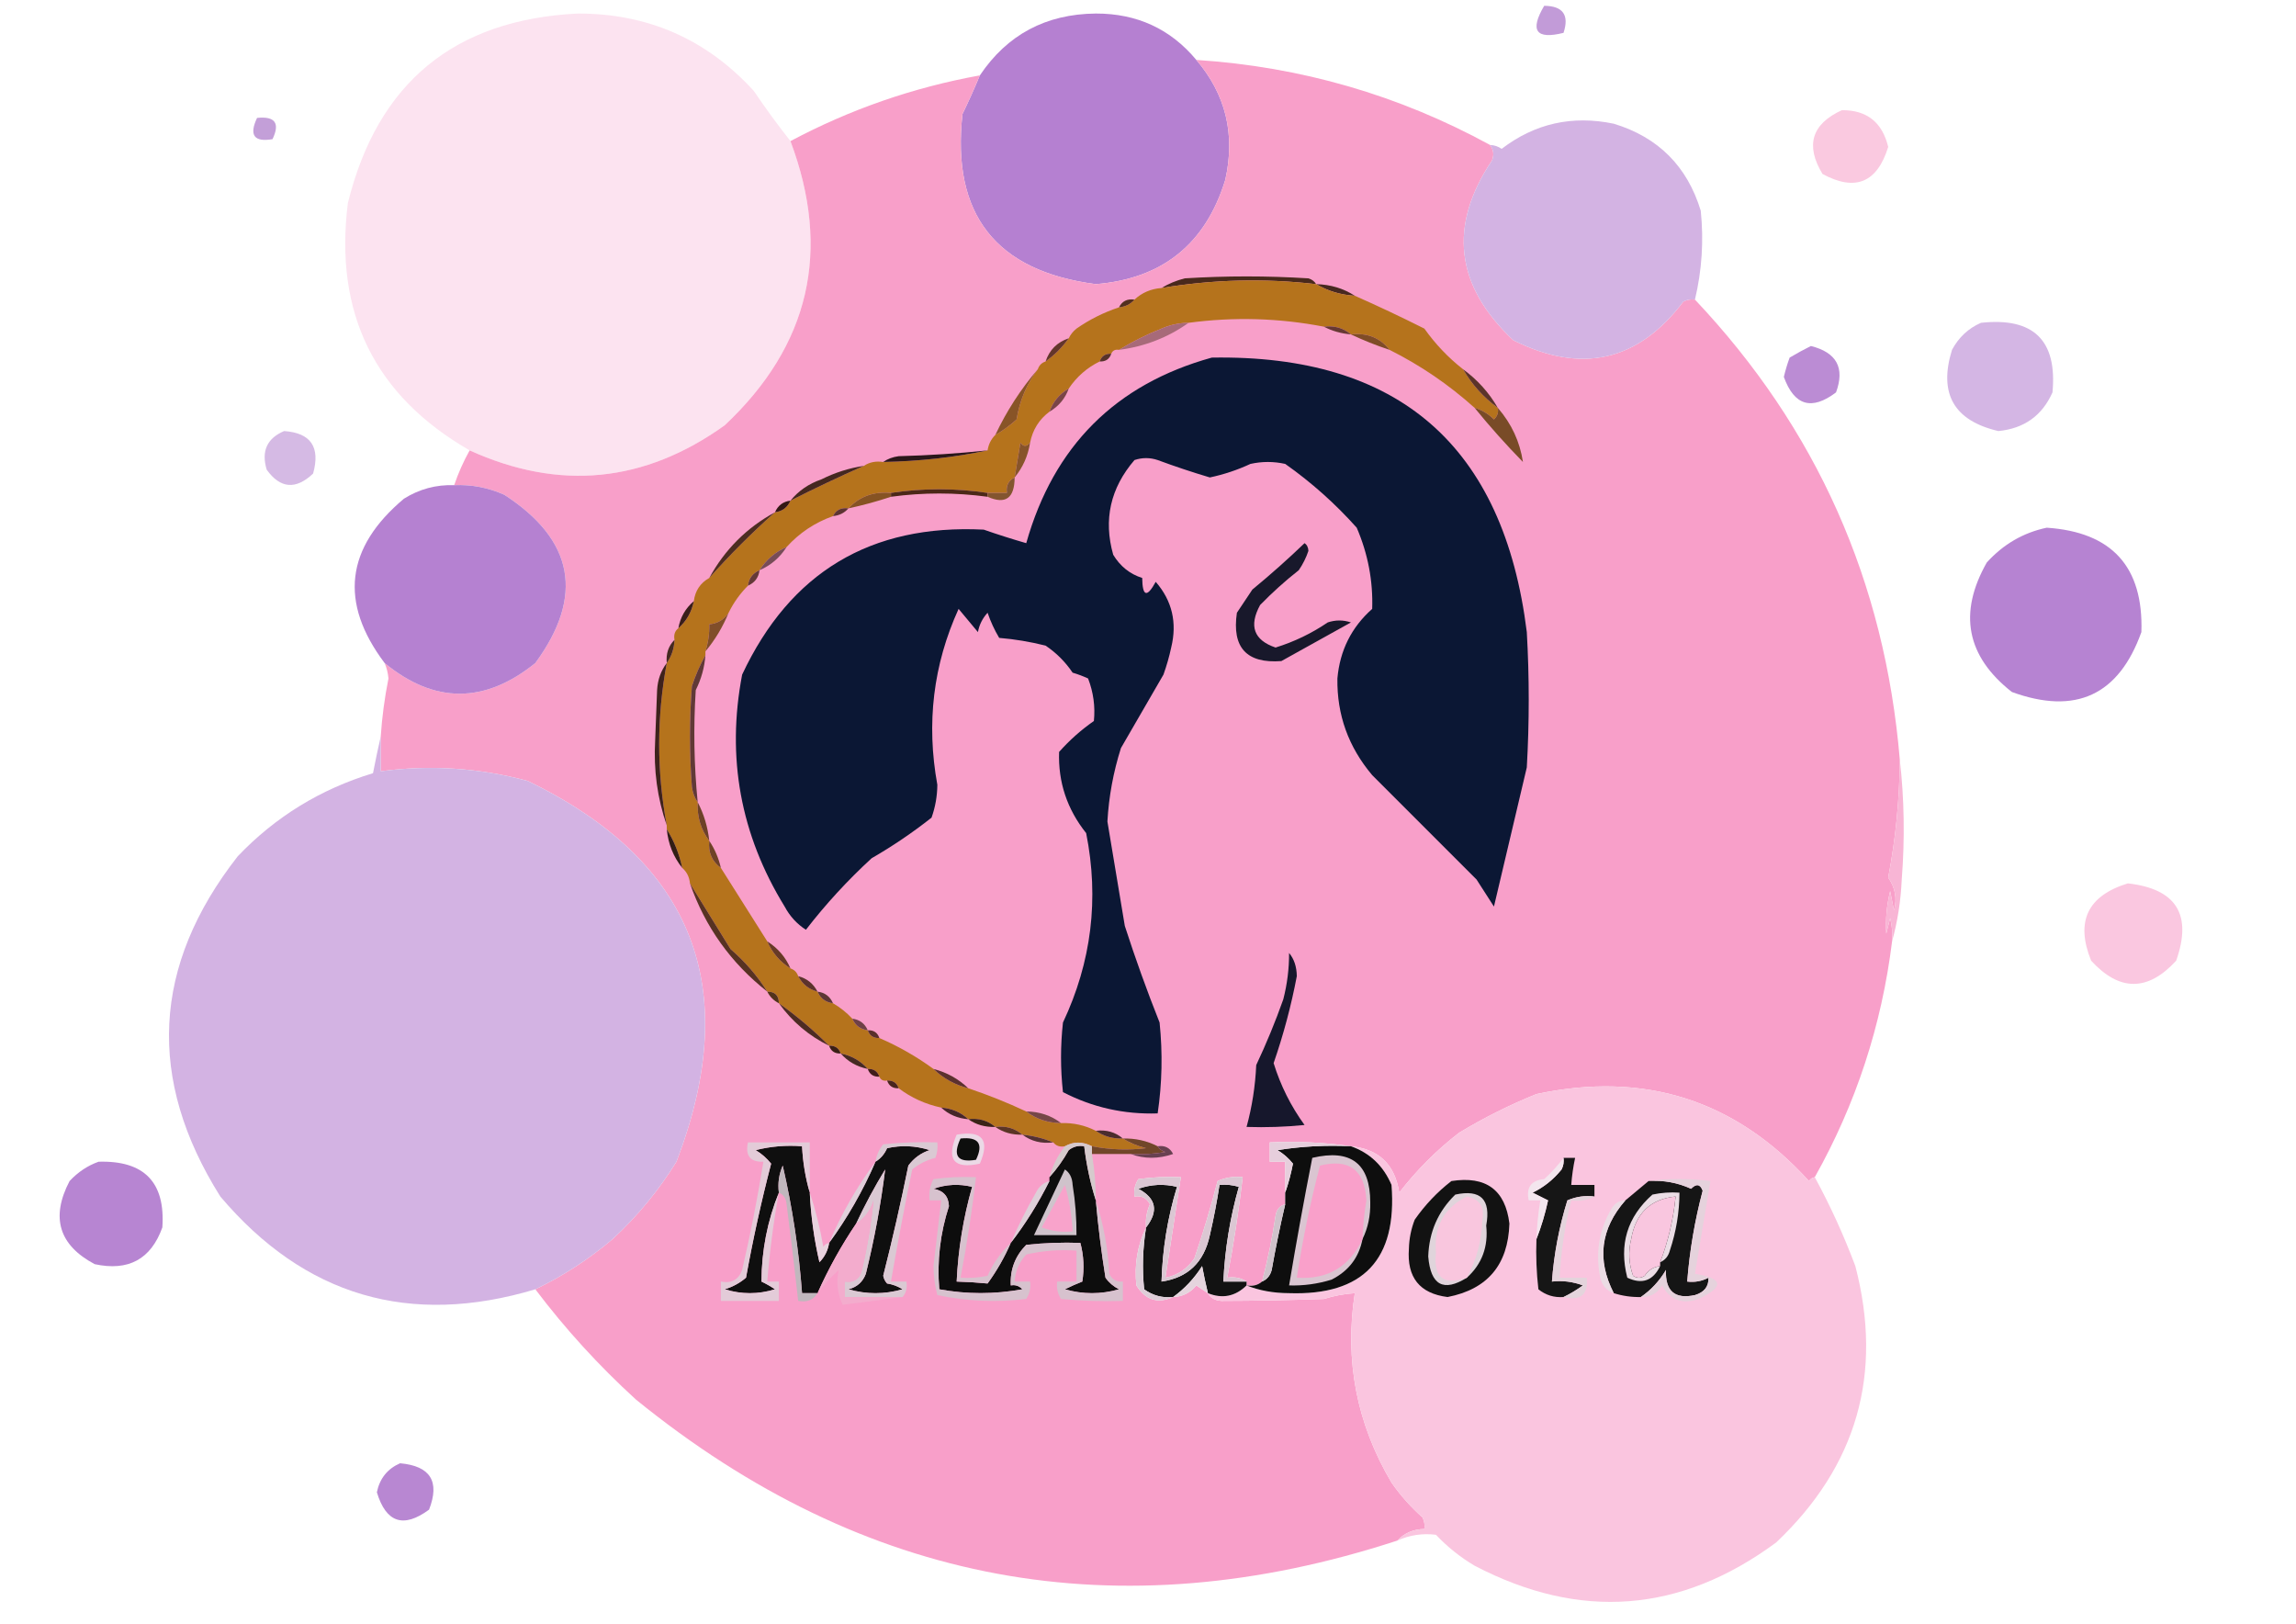 <?xml version="1.0" encoding="UTF-8"?>
<!DOCTYPE svg PUBLIC "-//W3C//DTD SVG 1.1//EN" "http://www.w3.org/Graphics/SVG/1.1/DTD/svg11.dtd">
<svg xmlns="http://www.w3.org/2000/svg" version="1.1" width="594px" height="420px" style="shape-rendering:geometricPrecision; text-rendering:geometricPrecision; image-rendering:optimizeQuality; fill-rule:evenodd; clip-rule:evenodd" xmlns:xlink="http://www.w3.org/1999/xlink">
<g><path style="opacity:1" fill="#fce3f0" d="M 204.5,36.5 C 215.14,64.848 209.474,89.348 187.5,110C 166.734,124.882 144.734,127.048 121.5,116.5C 96.919,102.336 86.419,81.002 90,52.5C 97.71,21.401 117.544,5.067 149.5,3.5C 167.633,3.485 182.8,10.151 195,23.5C 198.086,28.057 201.253,32.391 204.5,36.5 Z"/></g>
<g><path style="opacity:1" fill="#b580d1" d="M 309.5,15.5 C 317.132,24.434 319.632,34.768 317,46.5C 311.912,63.092 300.745,72.092 283.5,73.5C 257.627,70.125 246.127,55.459 249,29.5C 250.596,26.214 252.096,22.88 253.5,19.5C 260.579,8.957 270.579,3.624 283.5,3.5C 294.159,3.484 302.826,7.484 309.5,15.5 Z"/></g>
<g><path style="opacity:1" fill="#c29bd8" d="M 399.5,1.5 C 404.357,1.545 406.023,3.879 404.5,8.5C 397.369,10.27 395.703,7.936 399.5,1.5 Z"/></g>
<g><path style="opacity:1" fill="#f89fc9" d="M 309.5,15.5 C 336.556,17.26 361.89,24.593 385.5,37.5C 386.412,38.738 386.579,40.072 386,41.5C 374.665,58.427 376.498,73.927 391.5,88C 409.113,96.829 423.779,93.496 435.5,78C 436.448,77.517 437.448,77.35 438.5,77.5C 469.959,110.773 487.626,150.44 491.5,196.5C 491.43,206.762 490.43,216.929 488.5,227C 490.317,229.606 490.817,232.44 490,235.5C 489.667,233.833 489.333,232.167 489,230.5C 488.111,234.152 487.778,237.818 488,241.5C 488.333,240.167 488.667,238.833 489,237.5C 489.495,239.473 489.662,241.473 489.5,243.5C 486.813,265.227 480.146,285.56 469.5,304.5C 468.883,304.611 468.383,304.944 468,305.5C 448.957,284.523 425.457,277.023 397.5,283C 390.554,285.806 383.888,289.139 377.5,293C 371.694,297.473 366.527,302.64 362,308.5C 360.886,301.217 356.719,297.217 349.5,296.5C 342.687,295.509 335.687,295.175 328.5,295.5C 328.5,297.167 328.5,298.833 328.5,300.5C 329.833,300.5 331.167,300.5 332.5,300.5C 332.5,303.167 332.5,305.833 332.5,308.5C 332.5,309.5 332.5,310.5 332.5,311.5C 331.069,311.881 330.236,312.881 330,314.5C 329.15,320.251 327.983,325.918 326.5,331.5C 325.432,332.434 324.099,332.768 322.5,332.5C 322.5,332.167 322.5,331.833 322.5,331.5C 321.081,330.549 319.415,330.216 317.5,330.5C 319.148,321.901 320.481,313.235 321.5,304.5C 319.208,304.244 317.041,304.577 315,305.5C 313.245,312.301 311.245,318.968 309,325.5C 307.114,328.242 304.614,329.909 301.5,330.5C 302.834,321.828 304.168,313.161 305.5,304.5C 301.818,304.335 298.152,304.501 294.5,305C 293.62,306.356 293.286,307.856 293.5,309.5C 295.346,309.222 296.68,309.889 297.5,311.5C 296.652,313.409 296.318,315.409 296.5,317.5C 294.256,322.171 293.423,327.171 294,332.5C 296.367,336.303 299.534,337.303 303.5,335.5C 305.929,335.415 307.929,334.415 309.5,332.5C 310.518,333.193 311.518,333.859 312.5,334.5C 313.152,335.725 314.319,336.392 316,336.5C 324.746,336.482 333.58,336.315 342.5,336C 345.117,335.178 347.784,334.678 350.5,334.5C 347.82,351.935 350.987,368.269 360,383.5C 362.324,386.823 364.991,389.823 368,392.5C 368.483,393.448 368.649,394.448 368.5,395.5C 365.654,395.552 363.32,396.552 361.5,398.5C 289.194,422.1 223.527,409.933 164.5,362C 154.889,353.229 146.222,343.729 138.5,333.5C 145.62,330.081 152.287,325.747 158.5,320.5C 164.884,314.611 170.384,307.944 175,300.5C 192.252,255.555 179.419,222.721 136.5,202C 123.997,198.627 111.33,197.793 98.5,199.5C 98.5,196.5 98.5,193.5 98.5,190.5C 98.839,185.465 99.506,180.465 100.5,175.5C 100.377,174.075 100.043,172.742 99.5,171.5C 112.4,182.083 125.4,182.083 138.5,171.5C 151.186,154.203 148.519,139.703 130.5,128C 126.367,126.137 122.033,125.304 117.5,125.5C 118.561,122.378 119.895,119.378 121.5,116.5C 144.734,127.048 166.734,124.882 187.5,110C 209.474,89.348 215.14,64.848 204.5,36.5C 219.929,28.288 236.263,22.621 253.5,19.5C 252.096,22.88 250.596,26.214 249,29.5C 246.127,55.459 257.627,70.125 283.5,73.5C 300.745,72.092 311.912,63.092 317,46.5C 319.632,34.768 317.132,24.434 309.5,15.5 Z"/></g>
<g><path style="opacity:1" fill="#fac9e0" d="M 476.5,28.5 C 482.959,28.451 486.959,31.618 488.5,38C 485.643,47.264 479.977,49.597 471.5,45C 467.022,37.602 468.689,32.102 476.5,28.5 Z"/></g>
<g><path style="opacity:1" fill="#c39fd8" d="M 66.5,30.5 C 71.159,30.015 72.492,31.848 70.5,36C 65.728,36.81 64.395,34.977 66.5,30.5 Z"/></g>
<g><path style="opacity:1" fill="#d3b3e3" d="M 438.5,77.5 C 437.448,77.35 436.448,77.517 435.5,78C 423.779,93.496 409.113,96.829 391.5,88C 376.498,73.927 374.665,58.427 386,41.5C 386.579,40.072 386.412,38.738 385.5,37.5C 386.583,37.539 387.583,37.873 388.5,38.5C 397.083,31.929 406.75,29.763 417.5,32C 428.991,35.491 436.491,42.991 440,54.5C 440.804,62.274 440.304,69.941 438.5,77.5 Z"/></g>
<g><path style="opacity:1" fill="#49291c" d="M 340.5,73.5 C 327.101,71.951 313.767,72.284 300.5,74.5C 302.277,73.4 304.277,72.566 306.5,72C 317.167,71.333 327.833,71.333 338.5,72C 339.416,72.278 340.082,72.778 340.5,73.5 Z"/></g>
<g><path style="opacity:1" fill="#472920" d="M 340.5,73.5 C 344.214,73.59 347.548,74.59 350.5,76.5C 346.838,76.277 343.505,75.277 340.5,73.5 Z"/></g>
<g><path style="opacity:1" fill="#b5731c" d="M 340.5,73.5 C 343.505,75.277 346.838,76.277 350.5,76.5C 356.5,79.152 362.5,81.986 368.5,85C 371.363,89.028 374.696,92.528 378.5,95.5C 380.766,99.436 383.766,102.769 387.5,105.5C 387.719,106.675 387.386,107.675 386.5,108.5C 385.06,107.048 383.394,106.048 381.5,105.5C 374.823,99.498 367.49,94.498 359.5,90.5C 357.057,87.369 353.723,86.036 349.5,86.5C 347.562,84.837 345.228,84.171 342.5,84.5C 330.905,82.261 319.238,81.928 307.5,83.5C 305.073,83.523 302.74,84.023 300.5,85C 296.563,86.572 292.896,88.405 289.5,90.5C 288.508,90.328 287.842,90.662 287.5,91.5C 285.973,91.427 284.973,92.094 284.5,93.5C 281.21,95.124 278.543,97.457 276.5,100.5C 274.086,101.911 272.419,103.911 271.5,106.5C 268.836,108.484 267.169,111.151 266.5,114.5C 265.603,115.598 264.77,115.598 264,114.5C 263.498,117.513 262.998,120.513 262.5,123.5C 260.896,124.287 260.229,125.62 260.5,127.5C 258.833,127.5 257.167,127.5 255.5,127.5C 247.155,126.244 238.822,126.244 230.5,127.5C 226.005,127.093 222.338,128.426 219.5,131.5C 217.62,131.229 216.287,131.896 215.5,133.5C 210.803,135.178 206.803,137.844 203.5,141.5C 200.573,142.757 198.239,144.757 196.5,147.5C 194.738,148.262 193.738,149.596 193.5,151.5C 191.453,153.55 189.786,155.883 188.5,158.5C 187.33,160.279 185.664,161.279 183.5,161.5C 183.552,163.903 183.219,166.236 182.5,168.5C 182.5,168.833 182.5,169.167 182.5,169.5C 181.109,171.96 179.942,174.626 179,177.5C 178.333,186.167 178.333,194.833 179,203.5C 179.21,205.058 179.71,206.391 180.5,207.5C 180.32,211.286 181.32,214.619 183.5,217.5C 183.182,220.481 184.182,222.815 186.5,224.5C 190.492,230.828 194.492,237.162 198.5,243.5C 199.757,246.427 201.757,248.761 204.5,250.5C 205.5,250.833 206.167,251.5 206.5,252.5C 207.585,254.587 209.251,255.92 211.5,256.5C 212.262,258.262 213.596,259.262 215.5,259.5C 217.389,260.604 219.055,261.937 220.5,263.5C 221.262,265.262 222.596,266.262 224.5,266.5C 224.973,267.906 225.973,268.573 227.5,268.5C 232.5,270.664 237.167,273.331 241.5,276.5C 244.008,278.924 247.008,280.59 250.5,281.5C 255.562,283.192 260.562,285.192 265.5,287.5C 268.084,289.472 271.084,290.472 274.5,290.5C 277.697,290.405 280.697,291.072 283.5,292.5C 285.515,293.924 287.848,294.59 290.5,294.5C 292.277,295.6 294.277,296.434 296.5,297C 291.806,297.564 287.14,297.397 282.5,296.5C 280.059,295.244 277.726,295.244 275.5,296.5C 274.209,296.737 273.209,296.404 272.5,295.5C 270.039,294.469 267.373,293.802 264.5,293.5C 262.562,291.837 260.228,291.171 257.5,291.5C 255.562,289.837 253.228,289.171 250.5,289.5C 248.574,287.707 246.241,286.707 243.5,286.5C 239.418,285.624 235.751,283.957 232.5,281.5C 232.027,280.094 231.027,279.427 229.5,279.5C 228.508,279.672 227.842,279.338 227.5,278.5C 227.027,277.094 226.027,276.427 224.5,276.5C 222.664,274.412 220.331,273.079 217.5,272.5C 217.027,271.094 216.027,270.427 214.5,270.5C 210.466,266.464 206.132,262.798 201.5,259.5C 201.5,257.5 200.5,256.5 198.5,256.5C 195.94,252.43 192.773,248.764 189,245.5C 185.478,239.779 181.978,234.112 178.5,228.5C 178.34,226.847 177.674,225.514 176.5,224.5C 175.737,220.863 174.403,217.53 172.5,214.5C 172.5,214.167 172.5,213.833 172.5,213.5C 169.888,199.494 169.888,185.494 172.5,171.5C 173.738,169.786 174.405,167.786 174.5,165.5C 174.263,164.209 174.596,163.209 175.5,162.5C 177.588,160.664 178.921,158.331 179.5,155.5C 179.845,152.802 181.178,150.802 183.5,149.5C 188.833,143.5 194.5,137.833 200.5,132.5C 202.404,132.262 203.738,131.262 204.5,129.5C 210.826,126.291 217.159,123.291 223.5,120.5C 224.919,119.549 226.585,119.216 228.5,119.5C 237.877,119.32 246.877,118.32 255.5,116.5C 255.733,114.938 256.4,113.605 257.5,112.5C 259.455,111.385 261.288,110.052 263,108.5C 263.787,103.638 265.62,99.304 268.5,95.5C 268.833,94.5 269.5,93.833 270.5,93.5C 272.833,91.833 274.833,89.833 276.5,87.5C 276.953,86.542 277.619,85.708 278.5,85C 281.91,82.628 285.577,80.795 289.5,79.5C 291.153,79.34 292.486,78.674 293.5,77.5C 295.426,75.707 297.759,74.707 300.5,74.5C 313.767,72.284 327.101,71.951 340.5,73.5 Z"/></g>
<g><path style="opacity:1" fill="#53301f" d="M 293.5,77.5 C 292.486,78.674 291.153,79.34 289.5,79.5C 290.287,77.896 291.62,77.229 293.5,77.5 Z"/></g>
<g><path style="opacity:1" fill="#673933" d="M 342.5,84.5 C 345.228,84.171 347.562,84.837 349.5,86.5C 346.933,86.278 344.599,85.612 342.5,84.5 Z"/></g>
<g><path style="opacity:1" fill="#d4b6e4" d="M 512.5,83.5 C 526.092,82.025 532.259,88.025 531,101.5C 528.328,107.513 523.661,110.846 517,111.5C 505.49,108.815 501.49,101.815 505,90.5C 506.742,87.254 509.242,84.921 512.5,83.5 Z"/></g>
<g><path style="opacity:1" fill="#a76a79" d="M 307.5,83.5 C 302.181,87.293 296.181,89.627 289.5,90.5C 292.896,88.405 296.563,86.572 300.5,85C 302.74,84.023 305.073,83.523 307.5,83.5 Z"/></g>
<g><path style="opacity:1" fill="#7f4c27" d="M 349.5,86.5 C 353.723,86.036 357.057,87.369 359.5,90.5C 356.011,89.342 352.678,88.009 349.5,86.5 Z"/></g>
<g><path style="opacity:1" fill="#63362b" d="M 276.5,87.5 C 274.833,89.833 272.833,91.833 270.5,93.5C 271.5,90.5 273.5,88.5 276.5,87.5 Z"/></g>
<g><path style="opacity:1" fill="#57332a" d="M 287.5,91.5 C 287.027,92.906 286.027,93.573 284.5,93.5C 284.973,92.094 285.973,91.427 287.5,91.5 Z"/></g>
<g><path style="opacity:1" fill="#0b1734" d="M 313.5,92.5 C 361.852,91.678 389.019,115.344 395,163.5C 395.667,175.167 395.667,186.833 395,198.5C 392.168,210.496 389.334,222.496 386.5,234.5C 385,232.167 383.5,229.833 382,227.5C 372.946,218.446 363.946,209.446 355,200.5C 348.853,193.223 345.853,184.89 346,175.5C 346.633,168.264 349.633,162.264 355,157.5C 355.239,150.271 353.906,143.271 351,136.5C 345.454,130.287 339.288,124.787 332.5,120C 329.5,119.333 326.5,119.333 323.5,120C 320.134,121.566 316.634,122.733 313,123.5C 308.46,122.148 303.96,120.648 299.5,119C 297.5,118.333 295.5,118.333 293.5,119C 287.262,126.268 285.429,134.434 288,143.5C 289.808,146.486 292.308,148.486 295.5,149.5C 295.561,154.322 296.727,154.655 299,150.5C 303.244,155.393 304.577,161.06 303,167.5C 302.489,169.878 301.822,172.212 301,174.5C 297.333,180.833 293.667,187.167 290,193.5C 288.035,199.691 286.869,206.024 286.5,212.5C 287.982,221.479 289.482,230.479 291,239.5C 293.728,247.951 296.728,256.284 300,264.5C 300.814,272.413 300.647,280.246 299.5,288C 290.81,288.285 282.643,286.451 275,282.5C 274.333,276.5 274.333,270.5 275,264.5C 282.394,248.83 284.394,232.496 281,215.5C 276.064,209.31 273.731,202.31 274,194.5C 276.703,191.462 279.703,188.795 283,186.5C 283.375,182.744 282.875,179.078 281.5,175.5C 280.205,174.902 278.872,174.402 277.5,174C 275.605,171.194 273.272,168.86 270.5,167C 266.558,166.007 262.558,165.34 258.5,165C 257.277,162.948 256.277,160.781 255.5,158.5C 254.194,159.912 253.36,161.579 253,163.5C 251.333,161.5 249.667,159.5 248,157.5C 241.436,171.906 239.603,187.073 242.5,203C 242.477,205.925 241.977,208.759 241,211.5C 236.093,215.371 230.926,218.871 225.5,222C 219.253,227.743 213.586,233.909 208.5,240.5C 206.171,239.002 204.337,237.002 203,234.5C 191.57,215.919 187.903,195.919 192,174.5C 204.421,148.038 225.254,135.538 254.5,137C 258.141,138.269 261.808,139.436 265.5,140.5C 272.595,115.405 288.595,99.405 313.5,92.5 Z"/></g>
<g><path style="opacity:1" fill="#bb8cd4" d="M 468.5,89.5 C 475.167,91.172 477.334,95.172 475,101.5C 468.691,106.272 464.191,104.938 461.5,97.5C 461.899,95.803 462.399,94.137 463,92.5C 464.876,91.391 466.709,90.391 468.5,89.5 Z"/></g>
<g><path style="opacity:1" fill="#5b342a" d="M 378.5,95.5 C 382.234,98.231 385.234,101.564 387.5,105.5C 383.766,102.769 380.766,99.436 378.5,95.5 Z"/></g>
<g><path style="opacity:1" fill="#794547" d="M 276.5,100.5 C 275.581,103.089 273.914,105.089 271.5,106.5C 272.419,103.911 274.086,101.911 276.5,100.5 Z"/></g>
<g><path style="opacity:1" fill="#885427" d="M 268.5,95.5 C 265.62,99.304 263.787,103.638 263,108.5C 261.288,110.052 259.455,111.385 257.5,112.5C 260.422,106.314 264.089,100.648 268.5,95.5 Z"/></g>
<g><path style="opacity:1" fill="#794b27" d="M 381.5,105.5 C 383.394,106.048 385.06,107.048 386.5,108.5C 387.386,107.675 387.719,106.675 387.5,105.5C 391.052,109.6 393.219,114.267 394,119.5C 389.591,114.99 385.425,110.323 381.5,105.5 Z"/></g>
<g><path style="opacity:1" fill="#d5bae4" d="M 73.5,111.5 C 80.417,111.975 82.917,115.642 81,122.5C 76.522,126.731 72.522,126.398 69,121.5C 67.558,116.723 69.058,113.39 73.5,111.5 Z"/></g>
<g><path style="opacity:1" fill="#87542a" d="M 266.5,114.5 C 265.958,117.912 264.625,120.912 262.5,123.5C 262.998,120.513 263.498,117.513 264,114.5C 264.77,115.598 265.603,115.598 266.5,114.5 Z"/></g>
<g><path style="opacity:1" fill="#2a171a" d="M 255.5,116.5 C 246.877,118.32 237.877,119.32 228.5,119.5C 229.609,118.71 230.942,118.21 232.5,118C 240.245,117.801 247.912,117.301 255.5,116.5 Z"/></g>
<g><path style="opacity:1" fill="#b581d1" d="M 117.5,125.5 C 122.033,125.304 126.367,126.137 130.5,128C 148.519,139.703 151.186,154.203 138.5,171.5C 125.4,182.083 112.4,182.083 99.5,171.5C 87.727,155.846 89.394,141.68 104.5,129C 108.485,126.505 112.818,125.338 117.5,125.5 Z"/></g>
<g><path style="opacity:1" fill="#452820" d="M 223.5,120.5 C 217.159,123.291 210.826,126.291 204.5,129.5C 206.578,126.949 209.244,125.116 212.5,124C 216.009,122.241 219.675,121.074 223.5,120.5 Z"/></g>
<g><path style="opacity:1" fill="#4c2818" d="M 255.5,127.5 C 255.5,127.833 255.5,128.167 255.5,128.5C 247.153,127.37 238.819,127.37 230.5,128.5C 230.5,128.167 230.5,127.833 230.5,127.5C 238.822,126.244 247.155,126.244 255.5,127.5 Z"/></g>
<g><path style="opacity:1" fill="#83552f" d="M 262.5,123.5 C 262.476,128.891 260.143,130.558 255.5,128.5C 255.5,128.167 255.5,127.833 255.5,127.5C 257.167,127.5 258.833,127.5 260.5,127.5C 260.229,125.62 260.896,124.287 262.5,123.5 Z"/></g>
<g><path style="opacity:1" fill="#865323" d="M 230.5,127.5 C 230.5,127.833 230.5,128.167 230.5,128.5C 226.905,129.697 223.239,130.697 219.5,131.5C 222.338,128.426 226.005,127.093 230.5,127.5 Z"/></g>
<g><path style="opacity:1" fill="#331814" d="M 204.5,129.5 C 203.738,131.262 202.404,132.262 200.5,132.5C 201.262,130.738 202.596,129.738 204.5,129.5 Z"/></g>
<g><path style="opacity:1" fill="#5d3432" d="M 219.5,131.5 C 218.486,132.674 217.153,133.34 215.5,133.5C 216.287,131.896 217.62,131.229 219.5,131.5 Z"/></g>
<g><path style="opacity:1" fill="#b683d2" d="M 529.5,136.5 C 546.389,137.622 554.555,146.622 554,163.5C 548.149,179.839 536.982,185.006 520.5,179C 508.738,169.773 506.571,158.606 514,145.5C 518.274,140.785 523.441,137.785 529.5,136.5 Z"/></g>
<g><path style="opacity:1" fill="#4d2d21" d="M 200.5,132.5 C 194.5,137.833 188.833,143.5 183.5,149.5C 187.5,142.167 193.167,136.5 200.5,132.5 Z"/></g>
<g><path style="opacity:1" fill="#774c57" d="M 203.5,141.5 C 201.761,144.243 199.427,146.243 196.5,147.5C 198.239,144.757 200.573,142.757 203.5,141.5 Z"/></g>
<g><path style="opacity:1" fill="#643937" d="M 196.5,147.5 C 196.262,149.404 195.262,150.738 193.5,151.5C 193.738,149.596 194.738,148.262 196.5,147.5 Z"/></g>
<g><path style="opacity:1" fill="#391e1a" d="M 179.5,155.5 C 178.921,158.331 177.588,160.664 175.5,162.5C 175.998,159.674 177.331,157.34 179.5,155.5 Z"/></g>
<g><path style="opacity:1" fill="#804e2a" d="M 188.5,158.5 C 187,162.173 185,165.506 182.5,168.5C 183.219,166.236 183.552,163.903 183.5,161.5C 185.664,161.279 187.33,160.279 188.5,158.5 Z"/></g>
<g><path style="opacity:1" fill="#18182b" d="M 337.5,140.5 C 338.124,140.917 338.457,141.584 338.5,142.5C 337.909,144.266 337.076,145.933 336,147.5C 332.478,150.266 329.145,153.266 326,156.5C 323.05,161.927 324.383,165.593 330,167.5C 334.823,166.005 339.323,163.838 343.5,161C 345.5,160.333 347.5,160.333 349.5,161C 343.5,164.333 337.5,167.667 331.5,171C 322.508,171.672 318.675,167.506 320,158.5C 321.333,156.5 322.667,154.5 324,152.5C 328.694,148.635 333.194,144.635 337.5,140.5 Z"/></g>
<g><path style="opacity:1" fill="#452920" d="M 174.5,165.5 C 174.405,167.786 173.738,169.786 172.5,171.5C 172.259,169.102 172.926,167.102 174.5,165.5 Z"/></g>
<g><path style="opacity:1" fill="#603936" d="M 182.5,169.5 C 182.263,172.647 181.43,175.647 180,178.5C 179.38,188.183 179.546,197.85 180.5,207.5C 179.71,206.391 179.21,205.058 179,203.5C 178.333,194.833 178.333,186.167 179,177.5C 179.942,174.626 181.109,171.96 182.5,169.5 Z"/></g>
<g><path style="opacity:1" fill="#d3b3e3" d="M 98.5,190.5 C 98.5,193.5 98.5,196.5 98.5,199.5C 111.33,197.793 123.997,198.627 136.5,202C 179.419,222.721 192.252,255.555 175,300.5C 170.384,307.944 164.884,314.611 158.5,320.5C 152.287,325.747 145.62,330.081 138.5,333.5C 105.965,343.246 78.799,335.246 57,309.5C 37.899,279.108 39.399,249.775 61.5,221.5C 71.222,211.299 82.889,204.132 96.5,200C 97.132,196.73 97.799,193.563 98.5,190.5 Z"/></g>
<g><path style="opacity:1" fill="#3e221c" d="M 172.5,171.5 C 169.888,185.494 169.888,199.494 172.5,213.5C 170.064,206.506 169.064,199.172 169.5,191.5C 169.667,187.167 169.833,182.833 170,178.5C 170.156,175.809 170.989,173.476 172.5,171.5 Z"/></g>
<g><path style="opacity:1" fill="#6d4128" d="M 180.5,207.5 C 182.101,210.55 183.101,213.884 183.5,217.5C 181.32,214.619 180.32,211.286 180.5,207.5 Z"/></g>
<g><path style="opacity:1" fill="#321d15" d="M 172.5,214.5 C 174.403,217.53 175.737,220.863 176.5,224.5C 174.206,221.63 172.872,218.297 172.5,214.5 Z"/></g>
<g><path style="opacity:1" fill="#f8b5d5" d="M 491.5,196.5 C 492.659,206.658 492.825,216.992 492,227.5C 491.751,233.064 490.918,238.398 489.5,243.5C 489.662,241.473 489.495,239.473 489,237.5C 488.667,238.833 488.333,240.167 488,241.5C 487.778,237.818 488.111,234.152 489,230.5C 489.333,232.167 489.667,233.833 490,235.5C 490.817,232.44 490.317,229.606 488.5,227C 490.43,216.929 491.43,206.762 491.5,196.5 Z"/></g>
<g><path style="opacity:1" fill="#6e4227" d="M 183.5,217.5 C 184.912,219.604 185.912,221.937 186.5,224.5C 184.182,222.815 183.182,220.481 183.5,217.5 Z"/></g>
<g><path style="opacity:1" fill="#fac7e0" d="M 550.5,228.5 C 563.043,229.918 567.21,236.584 563,248.5C 555.667,256.5 548.333,256.5 541,248.5C 536.895,238.377 540.062,231.71 550.5,228.5 Z"/></g>
<g><path style="opacity:1" fill="#573222" d="M 178.5,228.5 C 181.978,234.112 185.478,239.779 189,245.5C 192.773,248.764 195.94,252.43 198.5,256.5C 189.084,249.091 182.418,239.758 178.5,228.5 Z"/></g>
<g><path style="opacity:1" fill="#673a26" d="M 198.5,243.5 C 201.243,245.239 203.243,247.573 204.5,250.5C 201.757,248.761 199.757,246.427 198.5,243.5 Z"/></g>
<g><path style="opacity:1" fill="#5c332c" d="M 206.5,252.5 C 208.749,253.08 210.415,254.413 211.5,256.5C 209.251,255.92 207.585,254.587 206.5,252.5 Z"/></g>
<g><path style="opacity:1" fill="#51331b" d="M 198.5,256.5 C 200.5,256.5 201.5,257.5 201.5,259.5C 200.167,258.833 199.167,257.833 198.5,256.5 Z"/></g>
<g><path style="opacity:1" fill="#5d3735" d="M 211.5,256.5 C 213.404,256.738 214.738,257.738 215.5,259.5C 213.596,259.262 212.262,258.262 211.5,256.5 Z"/></g>
<g><path style="opacity:1" fill="#4d2c23" d="M 201.5,259.5 C 206.132,262.798 210.466,266.464 214.5,270.5C 209.281,267.954 204.948,264.287 201.5,259.5 Z"/></g>
<g><path style="opacity:1" fill="#6e4147" d="M 220.5,263.5 C 222.404,263.738 223.738,264.738 224.5,266.5C 222.596,266.262 221.262,265.262 220.5,263.5 Z"/></g>
<g><path style="opacity:1" fill="#5a302c" d="M 224.5,266.5 C 226.027,266.427 227.027,267.094 227.5,268.5C 225.973,268.573 224.973,267.906 224.5,266.5 Z"/></g>
<g><path style="opacity:1" fill="#16172c" d="M 333.5,246.5 C 334.794,248.048 335.461,250.048 335.5,252.5C 334.054,260.117 332.054,267.617 329.5,275C 331.292,280.786 333.959,286.119 337.5,291C 332.511,291.499 327.511,291.666 322.5,291.5C 323.923,286.284 324.756,280.951 325,275.5C 327.642,269.893 329.975,264.226 332,258.5C 333.015,254.56 333.515,250.56 333.5,246.5 Z"/></g>
<g><path style="opacity:1" fill="#3a1f15" d="M 214.5,270.5 C 216.027,270.427 217.027,271.094 217.5,272.5C 215.973,272.573 214.973,271.906 214.5,270.5 Z"/></g>
<g><path style="opacity:1" fill="#452a22" d="M 217.5,272.5 C 220.331,273.079 222.664,274.412 224.5,276.5C 221.669,275.921 219.336,274.588 217.5,272.5 Z"/></g>
<g><path style="opacity:1" fill="#5b312e" d="M 241.5,276.5 C 244.992,277.41 247.992,279.076 250.5,281.5C 247.008,280.59 244.008,278.924 241.5,276.5 Z"/></g>
<g><path style="opacity:1" fill="#411d1b" d="M 224.5,276.5 C 226.027,276.427 227.027,277.094 227.5,278.5C 225.973,278.573 224.973,277.906 224.5,276.5 Z"/></g>
<g><path style="opacity:1" fill="#48251d" d="M 229.5,279.5 C 231.027,279.427 232.027,280.094 232.5,281.5C 230.973,281.573 229.973,280.906 229.5,279.5 Z"/></g>
<g><path style="opacity:1" fill="#fac5df" d="M 469.5,304.5 C 473.497,311.834 476.997,319.501 480,327.5C 487.24,355.373 480.407,379.207 459.5,399C 434.77,417.239 408.77,419.239 381.5,405C 377.802,402.814 374.468,400.147 371.5,397C 368.032,396.566 364.698,397.066 361.5,398.5C 363.32,396.552 365.654,395.552 368.5,395.5C 368.649,394.448 368.483,393.448 368,392.5C 364.991,389.823 362.324,386.823 360,383.5C 350.987,368.269 347.82,351.935 350.5,334.5C 347.784,334.678 345.117,335.178 342.5,336C 333.58,336.315 324.746,336.482 316,336.5C 314.319,336.392 313.152,335.725 312.5,334.5C 316.242,336.018 319.575,335.352 322.5,332.5C 325.768,333.822 329.435,334.489 333.5,334.5C 352.681,335.149 361.514,325.816 360,306.5C 357.894,301.557 354.394,298.224 349.5,296.5C 356.719,297.217 360.886,301.217 362,308.5C 366.527,302.64 371.694,297.473 377.5,293C 383.888,289.139 390.554,285.806 397.5,283C 425.457,277.023 448.957,284.523 468,305.5C 468.383,304.944 468.883,304.611 469.5,304.5 Z"/></g>
<g><path style="opacity:1" fill="#462628" d="M 243.5,286.5 C 246.241,286.707 248.574,287.707 250.5,289.5C 247.759,289.293 245.426,288.293 243.5,286.5 Z"/></g>
<g><path style="opacity:1" fill="#764747" d="M 265.5,287.5 C 268.916,287.528 271.916,288.528 274.5,290.5C 271.084,290.472 268.084,289.472 265.5,287.5 Z"/></g>
<g><path style="opacity:1" fill="#3a2317" d="M 250.5,289.5 C 253.228,289.171 255.562,289.837 257.5,291.5C 254.848,291.59 252.515,290.924 250.5,289.5 Z"/></g>
<g><path style="opacity:1" fill="#5b3526" d="M 257.5,291.5 C 260.228,291.171 262.562,291.837 264.5,293.5C 261.848,293.59 259.515,292.924 257.5,291.5 Z"/></g>
<g><path style="opacity:1" fill="#4b2d2e" d="M 283.5,292.5 C 286.228,292.171 288.562,292.837 290.5,294.5C 287.848,294.59 285.515,293.924 283.5,292.5 Z"/></g>
<g><path style="opacity:1" fill="#543233" d="M 264.5,293.5 C 267.373,293.802 270.039,294.469 272.5,295.5C 269.447,295.889 266.78,295.223 264.5,293.5 Z"/></g>
<g><path style="opacity:1" fill="#ebd9e6" d="M 247.5,293.5 C 254.158,292.344 256.158,294.844 253.5,301C 246.75,302.469 244.75,299.969 247.5,293.5 Z"/></g>
<g><path style="opacity:1" fill="#0d0e0d" d="M 248.5,294.5 C 253.159,294.015 254.492,295.848 252.5,300C 247.728,300.81 246.395,298.977 248.5,294.5 Z"/></g>
<g><path style="opacity:1" fill="#0f0f0f" d="M 209.5,308.5 C 209.789,314.568 210.622,320.568 212,326.5C 213.372,325.09 214.205,323.423 214.5,321.5C 219.255,314.996 223.255,307.996 226.5,300.5C 227.837,299.685 228.837,298.518 229.5,297C 233.211,296.175 236.878,296.341 240.5,297.5C 238.253,298.245 236.42,299.578 235,301.5C 233.07,311.053 230.903,320.553 228.5,330C 228.645,330.772 228.978,331.439 229.5,332C 230.938,332.219 232.271,332.719 233.5,333.5C 228.833,334.833 224.167,334.833 219.5,333.5C 221.709,332.937 223.209,331.604 224,329.5C 226.216,320.532 227.882,311.532 229,302.5C 226.22,307.062 223.72,311.728 221.5,316.5C 217.663,322.17 214.33,328.17 211.5,334.5C 210.167,334.5 208.833,334.5 207.5,334.5C 206.671,323.361 205.004,312.361 202.5,301.5C 201.526,303.743 201.192,306.076 201.5,308.5C 198.54,315.803 197.04,323.469 197,331.5C 198.205,332.071 199.372,332.738 200.5,333.5C 196.167,334.833 191.833,334.833 187.5,333.5C 189.567,332.866 191.4,331.866 193,330.5C 194.793,320.575 196.959,310.742 199.5,301C 198.387,299.606 197.053,298.439 195.5,297.5C 199.445,296.509 203.445,296.176 207.5,296.5C 207.717,300.705 208.383,304.705 209.5,308.5 Z"/></g>
<g><path style="opacity:1" fill="#0d0d0d" d="M 283.5,310.5 C 284.098,317.188 284.931,323.854 286,330.5C 286.9,331.77 288.066,332.77 289.5,333.5C 284.833,334.833 280.167,334.833 275.5,333.5C 276.991,332.756 278.491,332.09 280,331.5C 280.543,328.132 280.376,324.799 279.5,321.5C 274.821,321.334 270.155,321.501 265.5,322C 262.627,324.913 261.294,328.413 261.5,332.5C 262.675,332.281 263.675,332.614 264.5,333.5C 257.276,334.812 250.109,334.812 243,333.5C 242.394,326.187 243.227,319.021 245.5,312C 245.401,309.452 244.068,307.952 241.5,307.5C 244.784,306.343 248.118,306.176 251.5,307C 249.224,315 247.891,323.167 247.5,331.5C 250.252,331.578 252.918,331.745 255.5,332C 257.903,328.689 259.903,325.189 261.5,321.5C 265.32,316.539 268.653,311.206 271.5,305.5C 271.5,305.167 271.5,304.833 271.5,304.5C 273.39,302.41 275.057,300.077 276.5,297.5C 277.689,296.571 279.022,296.238 280.5,296.5C 281.085,301.375 282.085,306.042 283.5,310.5 Z"/></g>
<g><path style="opacity:1" fill="#714629" d="M 290.5,294.5 C 293.697,294.405 296.697,295.072 299.5,296.5C 299.918,297.222 300.584,297.722 301.5,298C 298.518,298.498 295.518,298.665 292.5,298.5C 289.167,298.5 285.833,298.5 282.5,298.5C 282.5,297.833 282.5,297.167 282.5,296.5C 287.14,297.397 291.806,297.564 296.5,297C 294.277,296.434 292.277,295.6 290.5,294.5 Z"/></g>
<g><path style="opacity:1" fill="#0e0e0e" d="M 349.5,296.5 C 354.394,298.224 357.894,301.557 360,306.5C 361.514,325.816 352.681,335.149 333.5,334.5C 329.435,334.489 325.768,333.822 322.5,332.5C 324.099,332.768 325.432,332.434 326.5,331.5C 327.79,330.942 328.623,329.942 329,328.5C 330.013,322.784 331.18,317.117 332.5,311.5C 332.5,310.5 332.5,309.5 332.5,308.5C 333.317,306.169 333.984,303.669 334.5,301C 333.387,299.606 332.053,298.439 330.5,297.5C 336.798,296.504 343.132,296.17 349.5,296.5 Z"/></g>
<g><path style="opacity:1" fill="#694151" d="M 299.5,296.5 C 301.346,296.222 302.68,296.889 303.5,298.5C 299.685,299.808 296.019,299.808 292.5,298.5C 295.518,298.665 298.518,298.498 301.5,298C 300.584,297.722 299.918,297.222 299.5,296.5 Z"/></g>
<g><path style="opacity:1" fill="#d5cacc" d="M 282.5,296.5 C 282.5,297.167 282.5,297.833 282.5,298.5C 283.162,302.466 283.495,306.466 283.5,310.5C 282.085,306.042 281.085,301.375 280.5,296.5C 279.022,296.238 277.689,296.571 276.5,297.5C 275.057,300.077 273.39,302.41 271.5,304.5C 272.308,301.55 273.642,298.883 275.5,296.5C 277.726,295.244 280.059,295.244 282.5,296.5 Z"/></g>
<g><path style="opacity:1" fill="#161616" d="M 404.5,299.5 C 405.5,299.5 406.5,299.5 407.5,299.5C 407.007,301.806 406.674,304.139 406.5,306.5C 408.5,306.5 410.5,306.5 412.5,306.5C 412.5,307.5 412.5,308.5 412.5,309.5C 410.076,309.192 407.743,309.526 405.5,310.5C 403.369,317.356 402.036,324.356 401.5,331.5C 404.247,331.187 406.914,331.52 409.5,332.5C 407.855,333.696 406.189,334.696 404.5,335.5C 402.064,335.683 399.897,335.016 398,333.5C 397.501,329.179 397.334,324.846 397.5,320.5C 398.74,317.353 399.74,314.02 400.5,310.5C 399.167,309.833 397.833,309.167 396.5,308.5C 399.379,307.119 401.879,305.119 404,302.5C 404.483,301.552 404.649,300.552 404.5,299.5 Z"/></g>
<g><path style="opacity:1" fill="#b785d2" d="M 25.5,300.5 C 37.31,300.153 42.81,305.819 42,317.5C 39.053,325.721 33.22,328.888 24.5,327C 15.238,322.078 13.071,314.911 18,305.5C 20.17,303.177 22.67,301.51 25.5,300.5 Z"/></g>
<g><path style="opacity:1" fill="#e6cedc" d="M 349.5,296.5 C 343.132,296.17 336.798,296.504 330.5,297.5C 332.053,298.439 333.387,299.606 334.5,301C 333.984,303.669 333.317,306.169 332.5,308.5C 332.5,305.833 332.5,303.167 332.5,300.5C 331.167,300.5 329.833,300.5 328.5,300.5C 328.5,298.833 328.5,297.167 328.5,295.5C 335.687,295.175 342.687,295.509 349.5,296.5 Z"/></g>
<g><path style="opacity:1" fill="#c0b7bd" d="M 211.5,334.5 C 210.448,336.256 208.781,336.923 206.5,336.5C 205.583,328.164 204.583,319.831 203.5,311.5C 203.36,309.97 202.693,308.97 201.5,308.5C 201.192,306.076 201.526,303.743 202.5,301.5C 205.004,312.361 206.671,323.361 207.5,334.5C 208.833,334.5 210.167,334.5 211.5,334.5 Z"/></g>
<g><path style="opacity:1" fill="#d7c2ce" d="M 261.5,321.5 C 259.903,325.189 257.903,328.689 255.5,332C 252.918,331.745 250.252,331.578 247.5,331.5C 247.891,323.167 249.224,315 251.5,307C 248.118,306.176 244.784,306.343 241.5,307.5C 244.068,307.952 245.401,309.452 245.5,312C 243.227,319.021 242.394,326.187 243,333.5C 250.109,334.812 257.276,334.812 264.5,333.5C 263.675,332.614 262.675,332.281 261.5,332.5C 261.294,328.413 262.627,324.913 265.5,322C 270.155,321.501 274.821,321.334 279.5,321.5C 280.376,324.799 280.543,328.132 280,331.5C 278.491,332.09 276.991,332.756 275.5,333.5C 280.167,334.833 284.833,334.833 289.5,333.5C 288.066,332.77 286.9,331.77 286,330.5C 284.931,323.854 284.098,317.188 283.5,310.5C 285.475,316.553 286.642,322.886 287,329.5C 287.71,330.973 288.876,331.64 290.5,331.5C 290.5,333.167 290.5,334.833 290.5,336.5C 285.156,336.666 279.823,336.499 274.5,336C 273.62,334.644 273.286,333.144 273.5,331.5C 275.167,331.5 276.833,331.5 278.5,331.5C 278.5,328.833 278.5,326.167 278.5,323.5C 274.116,323.174 269.783,323.508 265.5,324.5C 263.673,326.487 262.673,328.821 262.5,331.5C 263.833,331.5 265.167,331.5 266.5,331.5C 266.714,333.144 266.38,334.644 265.5,336C 257.728,336.931 250.061,336.598 242.5,335C 241.861,332.589 241.527,330.089 241.5,327.5C 242.17,321.828 242.836,316.161 243.5,310.5C 242.5,310.5 241.5,310.5 240.5,310.5C 240.261,308.533 240.594,306.699 241.5,305C 245.152,304.501 248.818,304.335 252.5,304.5C 251.486,313.22 250.153,321.887 248.5,330.5C 250.857,330.663 253.19,330.497 255.5,330C 256.975,326.709 258.975,323.875 261.5,321.5 Z"/></g>
<g><path style="opacity:1" fill="#121212" d="M 322.5,331.5 C 322.5,331.833 322.5,332.167 322.5,332.5C 319.575,335.352 316.242,336.018 312.5,334.5C 311.94,332.199 311.44,329.866 311,327.5C 308.972,330.692 306.472,333.359 303.5,335.5C 300.728,335.78 298.228,335.113 296,333.5C 295.471,328.146 295.638,322.813 296.5,317.5C 299.789,313.276 299.122,309.942 294.5,307.5C 297.784,306.343 301.118,306.176 304.5,307C 302.075,314.963 300.742,323.13 300.5,331.5C 307.321,330.518 311.487,326.518 313,319.5C 313.996,315.184 314.83,310.851 315.5,306.5C 317.199,306.34 318.866,306.506 320.5,307C 318.224,315 316.891,323.167 316.5,331.5C 318.5,331.5 320.5,331.5 322.5,331.5 Z"/></g>
<g><path style="opacity:1" fill="#121212" d="M 375.5,305.5 C 384.439,304.112 389.439,307.779 390.5,316.5C 390.167,327.159 384.834,333.492 374.5,335.5C 367.276,334.589 363.943,330.423 364.5,323C 364.565,320.409 365.065,317.909 366,315.5C 368.696,311.639 371.863,308.306 375.5,305.5 Z"/></g>
<g><path style="opacity:1" fill="#151515" d="M 426.5,305.5 C 430.342,305.239 434.009,305.906 437.5,307.5C 438.863,306.121 439.863,306.287 440.5,308C 438.455,315.722 437.122,323.556 436.5,331.5C 438.467,331.739 440.301,331.406 442,330.5C 442.09,332.768 440.923,334.268 438.5,335C 433.288,336.128 430.788,333.961 431,328.5C 429.306,331.358 427.139,333.691 424.5,335.5C 422.097,335.552 419.764,335.219 417.5,334.5C 413.068,325.854 414.068,317.854 420.5,310.5C 422.54,308.823 424.54,307.156 426.5,305.5 Z"/></g>
<g><path style="opacity:1" fill="#e3cbd8" d="M 209.5,308.5 C 208.383,304.705 207.717,300.705 207.5,296.5C 203.445,296.176 199.445,296.509 195.5,297.5C 197.053,298.439 198.387,299.606 199.5,301C 196.959,310.742 194.793,320.575 193,330.5C 191.4,331.866 189.567,332.866 187.5,333.5C 191.833,334.833 196.167,334.833 200.5,333.5C 199.372,332.738 198.205,332.071 197,331.5C 197.04,323.469 198.54,315.803 201.5,308.5C 200.112,316.111 199.112,323.777 198.5,331.5C 199.5,331.5 200.5,331.5 201.5,331.5C 201.5,333.167 201.5,334.833 201.5,336.5C 196.5,336.5 191.5,336.5 186.5,336.5C 186.5,334.833 186.5,333.167 186.5,331.5C 189.238,332.035 191.072,331.035 192,328.5C 194.157,319.222 195.991,309.889 197.5,300.5C 194.09,300.616 192.756,298.95 193.5,295.5C 198.833,295.5 204.167,295.5 209.5,295.5C 209.5,299.833 209.5,304.167 209.5,308.5 Z"/></g>
<g><path style="opacity:1" fill="#dac9d3" d="M 233.5,335.5 C 228.5,335.5 223.5,335.5 218.5,335.5C 218.5,334.167 218.5,332.833 218.5,331.5C 220.911,331.863 222.411,330.863 223,328.5C 224.401,322.504 225.401,316.504 226,310.5C 225.208,313.106 223.708,315.106 221.5,316.5C 223.72,311.728 226.22,307.062 229,302.5C 227.882,311.532 226.216,320.532 224,329.5C 223.209,331.604 221.709,332.937 219.5,333.5C 224.167,334.833 228.833,334.833 233.5,333.5C 232.271,332.719 230.938,332.219 229.5,332C 228.978,331.439 228.645,330.772 228.5,330C 230.903,320.553 233.07,311.053 235,301.5C 236.42,299.578 238.253,298.245 240.5,297.5C 236.878,296.341 233.211,296.175 229.5,297C 228.837,298.518 227.837,299.685 226.5,300.5C 226.751,298.83 227.418,297.33 228.5,296C 233.155,295.501 237.821,295.334 242.5,295.5C 242.657,296.873 242.49,298.207 242,299.5C 239.763,300.056 237.763,301.056 236,302.5C 234.004,312.147 232.171,321.813 230.5,331.5C 231.833,331.5 233.167,331.5 234.5,331.5C 234.768,333.099 234.434,334.432 233.5,335.5 Z"/></g>
<g><path style="opacity:1" fill="#f3e6ee" d="M 404.5,299.5 C 404.649,300.552 404.483,301.552 404,302.5C 401.879,305.119 399.379,307.119 396.5,308.5C 397.833,309.167 399.167,309.833 400.5,310.5C 399.74,314.02 398.74,317.353 397.5,320.5C 397.616,317.14 397.949,313.807 398.5,310.5C 397.5,310.5 396.5,310.5 395.5,310.5C 394.79,307.14 396.124,305.307 399.5,305C 401.402,303.27 403.069,301.437 404.5,299.5 Z"/></g>
<g><path style="opacity:1" fill="#cfc3cb" d="M 275.5,302.5 C 276.748,303.334 277.415,304.667 277.5,306.5C 278.201,310.808 278.534,315.141 278.5,319.5C 274.833,319.5 271.167,319.5 267.5,319.5C 270.167,313.833 272.833,308.167 275.5,302.5 Z"/></g>
<g><path style="opacity:1" fill="#f8a3cb" d="M 275.5,306.5 C 276.617,310.295 277.283,314.295 277.5,318.5C 274.753,318.813 272.086,318.48 269.5,317.5C 271.528,313.816 273.528,310.15 275.5,306.5 Z"/></g>
<g><path style="opacity:1" fill="#e0d4db" d="M 379.5,330.5 C 373.447,334.28 370.114,332.447 369.5,325C 369.713,318.679 372.047,313.346 376.5,309C 383.08,307.58 385.747,310.246 384.5,317C 385.073,322.461 383.406,326.961 379.5,330.5 Z"/></g>
<g><path style="opacity:1" fill="#e5d2dc" d="M 426.5,305.5 C 431.657,304.789 436.99,304.789 442.5,305.5C 441.155,313.518 439.821,321.518 438.5,329.5C 445.828,330.649 446.161,332.816 439.5,336C 435.219,337.458 432.053,336.292 430,332.5C 428.736,334.607 426.903,335.607 424.5,335.5C 427.139,333.691 429.306,331.358 431,328.5C 430.788,333.961 433.288,336.128 438.5,335C 440.923,334.268 442.09,332.768 442,330.5C 440.301,331.406 438.467,331.739 436.5,331.5C 437.122,323.556 438.455,315.722 440.5,308C 439.863,306.287 438.863,306.121 437.5,307.5C 434.009,305.906 430.342,305.239 426.5,305.5 Z"/></g>
<g><path style="opacity:1" fill="#e0cfda" d="M 226.5,300.5 C 223.255,307.996 219.255,314.996 214.5,321.5C 217.664,314.007 221.664,307.007 226.5,300.5 Z"/></g>
<g><path style="opacity:1" fill="#f9c6de" d="M 379.5,330.5 C 373.469,332.643 370.802,330.476 371.5,324C 370.952,317.252 373.619,312.419 379.5,309.5C 382.784,310.128 384.117,312.128 383.5,315.5C 383.331,320.897 381.997,325.897 379.5,330.5 Z"/></g>
<g><path style="opacity:1" fill="#ebdce4" d="M 420.5,310.5 C 414.068,317.854 413.068,325.854 417.5,334.5C 415.665,333.878 414.498,332.544 414,330.5C 412.699,324.042 413.699,318.042 417,312.5C 417.816,311.177 418.983,310.511 420.5,310.5 Z"/></g>
<g><path style="opacity:1" fill="#ddcfd8" d="M 271.5,305.5 C 268.653,311.206 265.32,316.539 261.5,321.5C 263.406,317.078 265.572,312.744 268,308.5C 268.759,306.937 269.926,305.937 271.5,305.5 Z"/></g>
<g><path style="opacity:1" fill="#dbc7d3" d="M 322.5,331.5 C 320.5,331.5 318.5,331.5 316.5,331.5C 316.891,323.167 318.224,315 320.5,307C 318.866,306.506 317.199,306.34 315.5,306.5C 314.83,310.851 313.996,315.184 313,319.5C 311.487,326.518 307.321,330.518 300.5,331.5C 300.742,323.13 302.075,314.963 304.5,307C 301.118,306.176 297.784,306.343 294.5,307.5C 299.122,309.942 299.789,313.276 296.5,317.5C 296.318,315.409 296.652,313.409 297.5,311.5C 296.68,309.889 295.346,309.222 293.5,309.5C 293.286,307.856 293.62,306.356 294.5,305C 298.152,304.501 301.818,304.335 305.5,304.5C 304.168,313.161 302.834,321.828 301.5,330.5C 304.614,329.909 307.114,328.242 309,325.5C 311.245,318.968 313.245,312.301 315,305.5C 317.041,304.577 319.208,304.244 321.5,304.5C 320.481,313.235 319.148,321.901 317.5,330.5C 319.415,330.216 321.081,330.549 322.5,331.5 Z"/></g>
<g><path style="opacity:1" fill="#dac5d1" d="M 352.5,320.5 C 351.586,325.258 348.919,328.758 344.5,331C 340.914,332.108 337.247,332.608 333.5,332.5C 335.34,321.472 337.34,310.472 339.5,299.5C 349.487,297.138 354.487,300.971 354.5,311C 354.579,314.451 353.913,317.618 352.5,320.5 Z"/></g>
<g><path style="opacity:1" fill="#f9a0ca" d="M 352.5,320.5 C 349.113,327.694 343.446,331.027 335.5,330.5C 336.988,320.725 338.988,311.058 341.5,301.5C 349.076,299.629 353.076,302.629 353.5,310.5C 352.947,313.817 352.614,317.15 352.5,320.5 Z"/></g>
<g><path style="opacity:1" fill="#ebdde5" d="M 429.5,326.5 C 431.596,321.022 432.929,315.355 433.5,309.5C 427.017,310.145 423.183,313.811 422,320.5C 421.216,323.76 421.383,326.927 422.5,330C 423.5,330.667 424.5,330.667 425.5,330C 426.471,328.519 427.804,327.685 429.5,327.5C 427.645,331.303 424.812,332.303 421,330.5C 418.8,321.961 420.967,314.795 427.5,309C 429.81,308.503 432.143,308.337 434.5,308.5C 434.469,313.625 433.636,318.625 432,323.5C 431.623,324.942 430.79,325.942 429.5,326.5 Z"/></g>
<g><path style="opacity:1" fill="#f9c6df" d="M 429.5,326.5 C 429.5,326.833 429.5,327.167 429.5,327.5C 427.804,327.685 426.471,328.519 425.5,330C 424.5,330.667 423.5,330.667 422.5,330C 421.383,326.927 421.216,323.76 422,320.5C 423.183,313.811 427.017,310.145 433.5,309.5C 432.929,315.355 431.596,321.022 429.5,326.5 Z"/></g>
<g><path style="opacity:1" fill="#e8d2de" d="M 209.5,308.5 C 210.989,312.957 212.156,317.624 213,322.5C 213.383,321.944 213.883,321.611 214.5,321.5C 214.205,323.423 213.372,325.09 212,326.5C 210.622,320.568 209.789,314.568 209.5,308.5 Z"/></g>
<g><path style="opacity:1" fill="#f3accd" d="M 233.5,335.5 C 228.433,336.188 223.267,336.855 218,337.5C 216.631,334.507 216.297,331.507 217,328.5C 214.932,330.396 213.099,332.396 211.5,334.5C 214.33,328.17 217.663,322.17 221.5,316.5C 223.708,315.106 225.208,313.106 226,310.5C 225.401,316.504 224.401,322.504 223,328.5C 222.411,330.863 220.911,331.863 218.5,331.5C 218.5,332.833 218.5,334.167 218.5,335.5C 223.5,335.5 228.5,335.5 233.5,335.5 Z"/></g>
<g><path style="opacity:1" fill="#d0c2cb" d="M 332.5,311.5 C 331.18,317.117 330.013,322.784 329,328.5C 328.623,329.942 327.79,330.942 326.5,331.5C 327.983,325.918 329.15,320.251 330,314.5C 330.236,312.881 331.069,311.881 332.5,311.5 Z"/></g>
<g><path style="opacity:1" fill="#e4d4dc" d="M 412.5,309.5 C 410.735,310.461 408.735,310.795 406.5,310.5C 404.852,317.056 403.852,323.723 403.5,330.5C 405.833,330.5 408.167,330.5 410.5,330.5C 410.938,334.908 408.938,336.575 404.5,335.5C 406.189,334.696 407.855,333.696 409.5,332.5C 406.914,331.52 404.247,331.187 401.5,331.5C 402.036,324.356 403.369,317.356 405.5,310.5C 407.743,309.526 410.076,309.192 412.5,309.5 Z"/></g>
<g><path style="opacity:1" fill="#e5d4dd" d="M 312.5,334.5 C 311.518,333.859 310.518,333.193 309.5,332.5C 307.929,334.415 305.929,335.415 303.5,335.5C 306.472,333.359 308.972,330.692 311,327.5C 311.44,329.866 311.94,332.199 312.5,334.5 Z"/></g>
<g><path style="opacity:1" fill="#decdd8" d="M 296.5,317.5 C 295.638,322.813 295.471,328.146 296,333.5C 298.228,335.113 300.728,335.78 303.5,335.5C 299.534,337.303 296.367,336.303 294,332.5C 293.423,327.171 294.256,322.171 296.5,317.5 Z"/></g>
<g><path style="opacity:1" fill="#b887d2" d="M 103.5,378.5 C 111.349,379.202 113.849,383.202 111,390.5C 104.373,395.375 99.873,393.875 97.5,386C 98.234,382.438 100.234,379.938 103.5,378.5 Z"/></g>
</svg>
